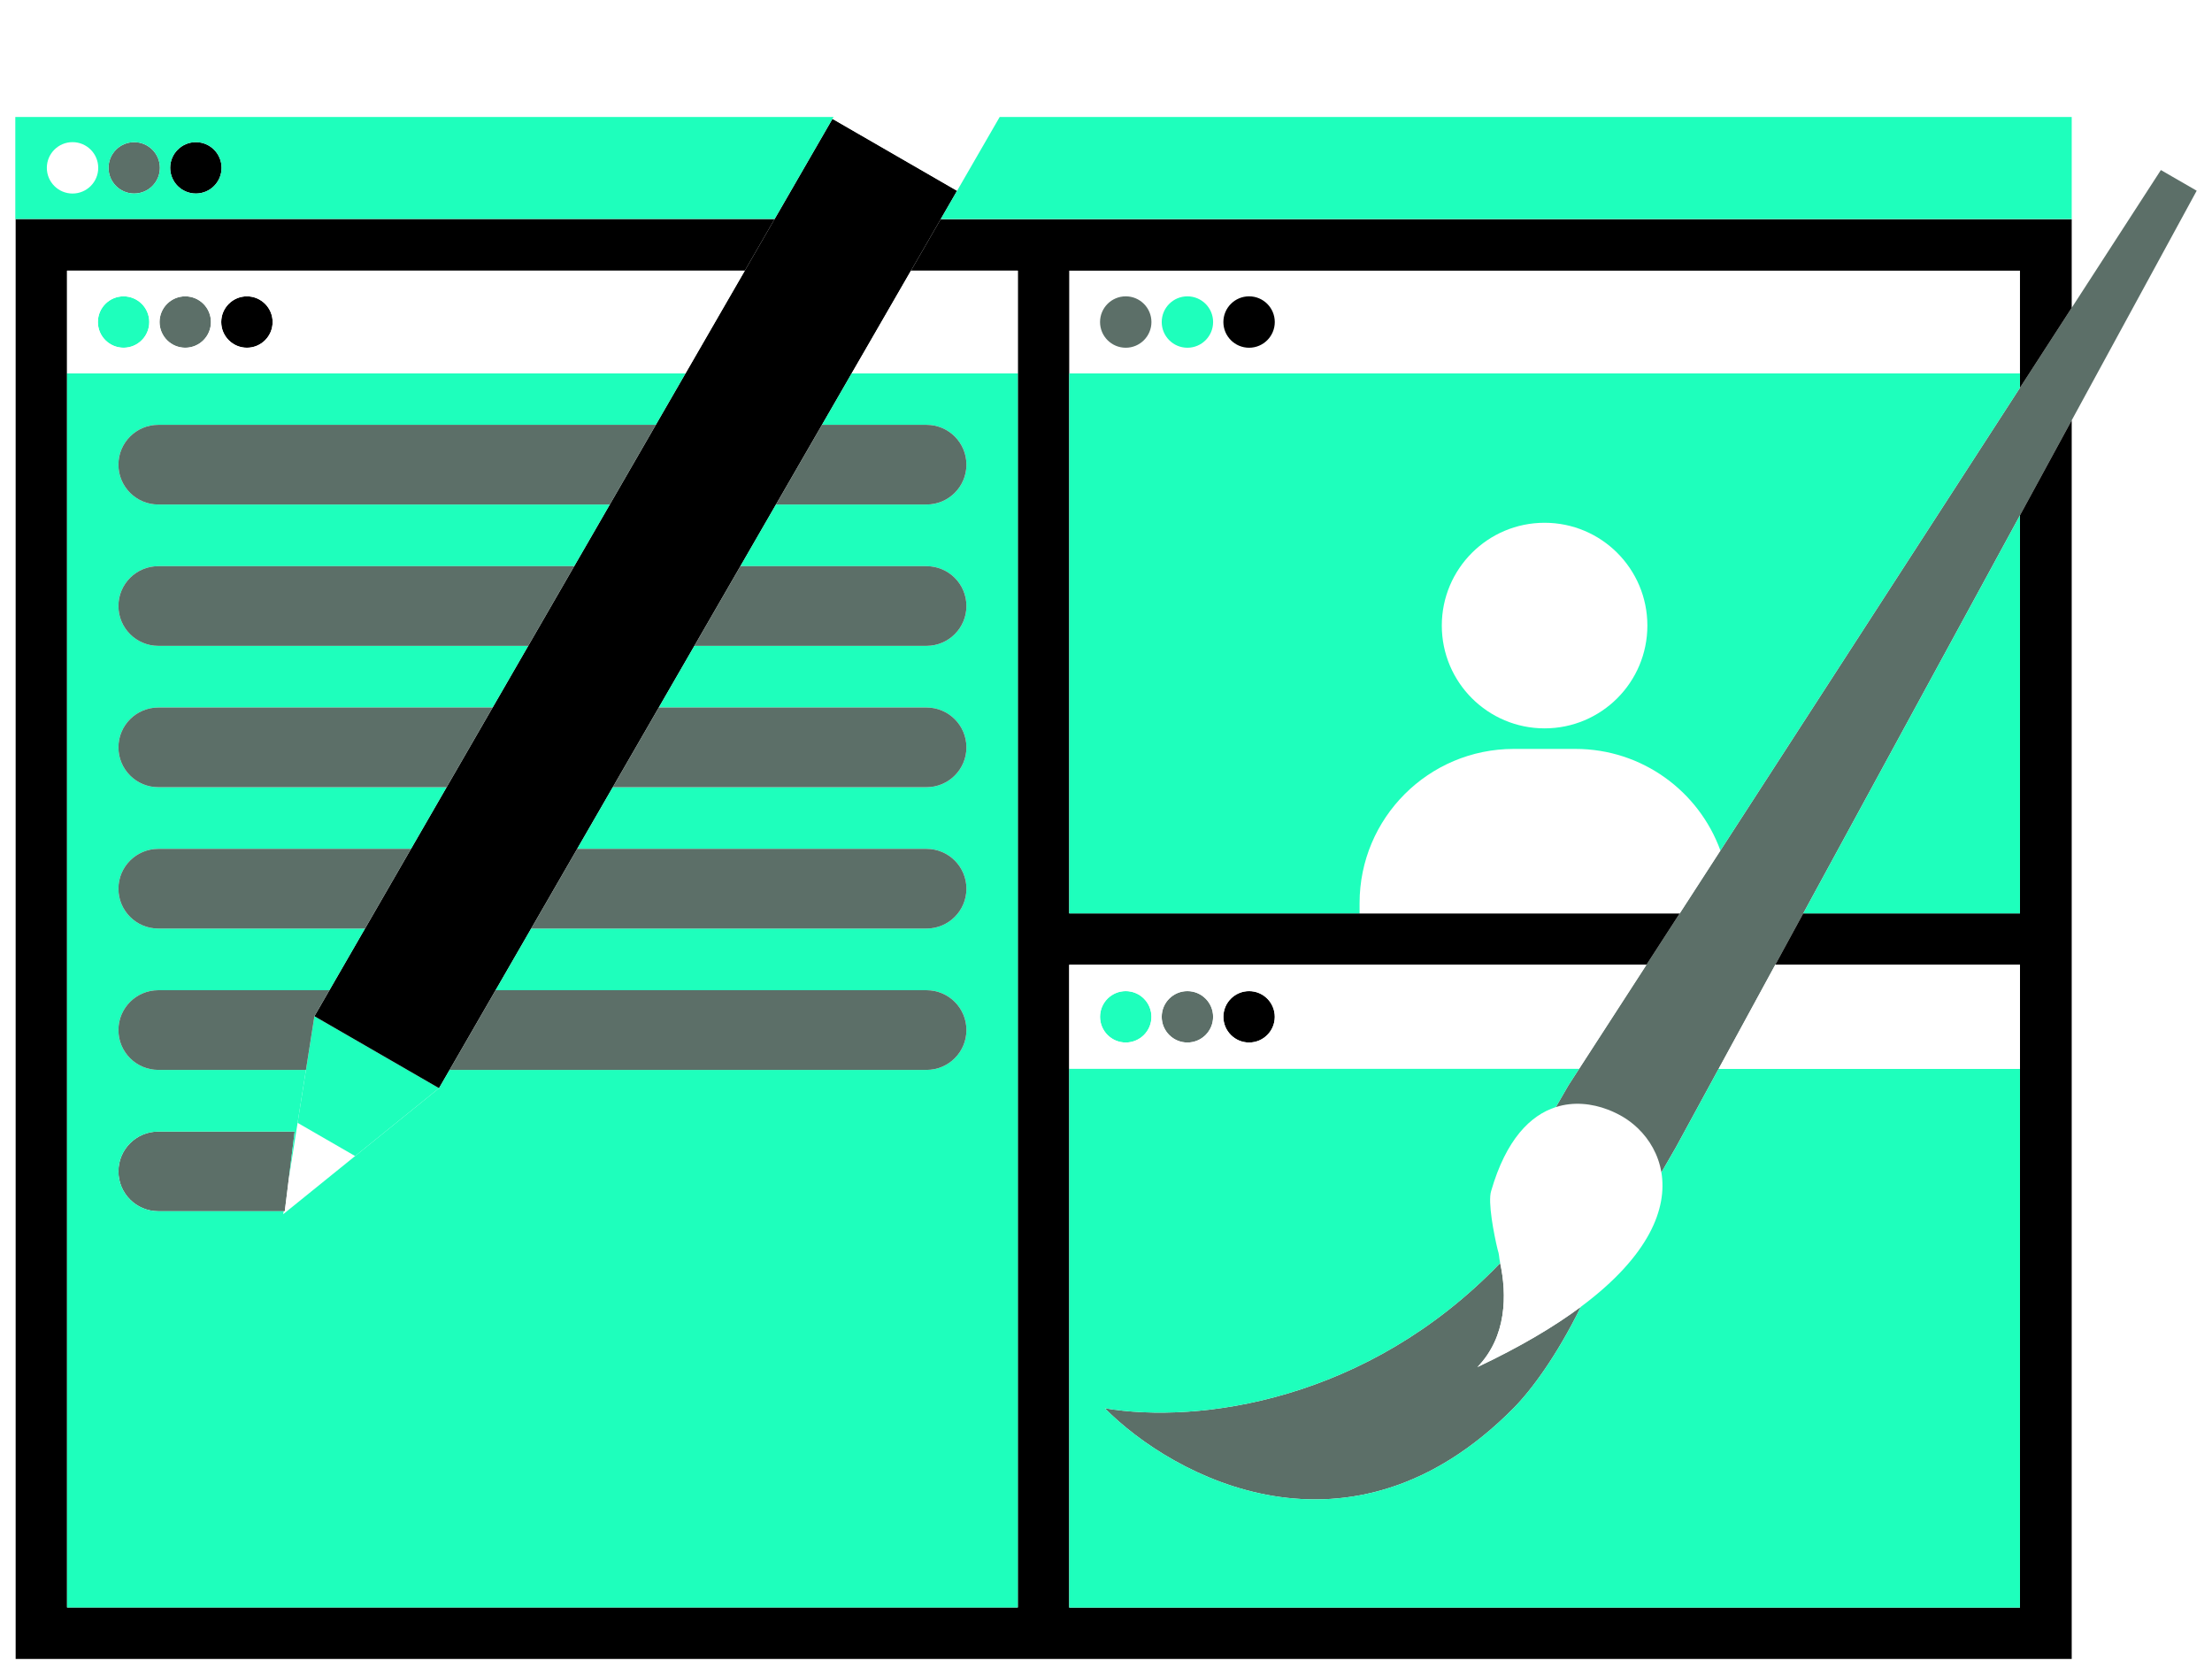 <svg width="289" height="219" viewBox="0 0 289 219" fill="none" xmlns="http://www.w3.org/2000/svg">
<g filter="url(#filter0_d_286_192)">
<path d="M12.834 21.426C12.834 23.28 11.331 24.783 9.476 24.783C7.622 24.783 6.119 23.28 6.119 21.426C6.119 19.572 7.622 18.069 9.476 18.069C11.331 18.069 12.834 19.572 12.834 21.426Z" fill="white"/>
<path d="M20.891 21.426C20.891 23.28 19.388 24.783 17.534 24.783C15.68 24.783 14.177 23.28 14.177 21.426C14.177 19.572 15.68 18.069 17.534 18.069C19.388 18.069 20.891 19.572 20.891 21.426Z" fill="#5C6F68"/>
<path d="M28.948 21.426C28.948 23.28 27.445 24.783 25.591 24.783C23.737 24.783 22.234 23.28 22.234 21.426C22.234 19.572 23.737 18.069 25.591 18.069C27.445 18.069 28.948 19.572 28.948 21.426Z" fill="black"/>
<path d="M19.503 41.57C19.503 43.424 18 44.927 16.146 44.927C14.291 44.927 12.788 43.424 12.788 41.57C12.788 39.715 14.291 38.212 16.146 38.212C18 38.212 19.503 39.715 19.503 41.57Z" fill="#1EFFBC"/>
<path d="M27.56 41.57C27.56 43.424 26.057 44.927 24.203 44.927C22.349 44.927 20.846 43.424 20.846 41.57C20.846 39.715 22.349 38.212 24.203 38.212C26.057 38.212 27.56 39.715 27.56 41.57Z" fill="#5C6F68"/>
<path d="M35.618 41.57C35.618 43.424 34.115 44.927 32.261 44.927C30.406 44.927 28.903 43.424 28.903 41.57C28.903 39.715 30.406 38.212 32.261 38.212C34.115 38.212 35.618 39.715 35.618 41.57Z" fill="black"/>
<path d="M15.474 152.527C15.474 149.653 17.804 147.323 20.678 147.323H38.496L37.743 153.404L37.207 157.731H37.061H20.678C17.804 157.731 15.474 155.401 15.474 152.527Z" fill="#5C6F68"/>
<path d="M139.693 34.855H263.912V48.284H139.693V34.855Z" fill="white"/>
<path d="M150.436 41.57C150.436 43.424 148.933 44.927 147.079 44.927C145.225 44.927 143.722 43.424 143.722 41.57C143.722 39.715 145.225 38.212 147.079 38.212C148.933 38.212 150.436 39.715 150.436 41.57Z" fill="#5C6F68"/>
<path d="M158.494 41.57C158.494 43.424 156.99 44.927 155.136 44.927C153.282 44.927 151.779 43.424 151.779 41.57C151.779 39.715 153.282 38.212 155.136 38.212C156.99 38.212 158.494 39.715 158.494 41.57Z" fill="#1EFFBC"/>
<path d="M166.551 41.57C166.551 43.424 165.048 44.927 163.194 44.927C161.34 44.927 159.836 43.424 159.836 41.57C159.836 39.715 161.34 38.212 163.194 38.212C165.048 38.212 166.551 39.715 166.551 41.57Z" fill="black"/>
<path d="M188.373 81.222C188.373 73.805 194.386 67.793 201.802 67.793C209.219 67.793 215.231 73.805 215.231 81.222C215.231 88.638 209.219 94.651 201.802 94.651C194.386 94.651 188.373 88.638 188.373 81.222Z" fill="white"/>
<path d="M150.436 132.333C150.436 134.187 148.933 135.69 147.079 135.69C145.225 135.69 143.722 134.187 143.722 132.333C143.722 130.479 145.225 128.976 147.079 128.976C148.933 128.976 150.436 130.479 150.436 132.333Z" fill="#1EFFBC"/>
<path d="M158.494 132.333C158.494 134.187 156.99 135.69 155.136 135.69C153.282 135.69 151.779 134.187 151.779 132.333C151.779 130.479 153.282 128.976 155.136 128.976C156.99 128.976 158.494 130.479 158.494 132.333Z" fill="#5C6F68"/>
<path d="M166.551 132.333C166.551 134.187 165.048 135.69 163.194 135.69C161.34 135.69 159.836 134.187 159.836 132.333C159.836 130.479 161.34 128.976 163.194 128.976C165.048 128.976 166.551 130.479 166.551 132.333Z" fill="black"/>
<path d="M144.348 183.474C153.245 192.457 176.376 205.033 197.728 183.474C200.098 181.082 203.414 176.586 206.542 170.217C203.09 172.787 198.652 175.431 193.024 178.092C196.881 174.103 196.883 168.613 196 164.5C178.617 182.586 156.579 185.532 144.348 183.474Z" fill="#5C6F68"/>
<path d="M203.278 144.124C199.963 145.184 196.774 148.331 194.82 155.09C194.361 156.519 195.19 160.77 195.662 162.717C195.902 163.428 195.83 163.709 196 164.5C196.883 168.613 196.881 174.103 193.024 178.092C198.652 175.431 203.09 172.787 206.542 170.217C215.544 163.518 217.843 157.325 217.064 152.662C216.673 150.321 215.506 148.366 214.023 146.926C213.374 146.296 212.665 145.764 211.933 145.341C211.351 145.006 210.725 144.704 210.066 144.453C207.998 143.666 205.606 143.38 203.278 144.124Z" fill="white"/>
<path d="M36.999 158.121L46.397 150.522L38.882 146.183L37.743 153.404L37.207 157.731H37.061L36.999 158.121Z" fill="white"/>
<path d="M38.882 146.183L46.397 150.522L57.36 141.655L53.222 139.266L41.078 132.255L39.973 139.266L38.882 146.183Z" fill="#1EFFBC"/>
<path d="M125.043 24.426L108.761 15.025L101.205 28.112L101.189 28.141L97.312 34.855L89.559 48.284L85.682 54.999L79.674 65.406L75.022 73.464L69.013 83.871L64.361 91.928L58.352 102.336L53.7 110.393L47.691 120.801L43.039 128.858L41.078 132.255L53.222 139.266L57.36 141.655L58.74 139.266L64.749 128.858L69.4 120.801L75.409 110.393L80.061 102.336L86.07 91.928L90.722 83.871L96.731 73.464L101.383 65.406L107.392 54.999L111.268 48.284L119.021 34.855L122.898 28.141L122.915 28.112L125.043 24.426Z" fill="black"/>
<path d="M108.761 15.025L125.043 24.426L130.609 14.784L132.563 11.4L116.281 2L108.9 14.784L108.761 15.025Z" fill="white"/>
<path d="M287 24.415L282.321 21.714L270.671 39.71L263.912 50.152L224.773 110.612L219.458 118.823L215.111 125.538L206.313 139.128L204.914 141.289L203.278 144.124C205.606 143.38 207.998 143.666 210.066 144.453C210.725 144.704 211.351 145.006 211.933 145.341C212.665 145.764 213.374 146.296 214.023 146.926C215.506 148.366 216.673 150.321 217.064 152.662L218.951 149.393L224.54 139.128L231.94 125.538L235.596 118.823L263.912 66.819L270.671 54.404L287 24.415Z" fill="#5C6F68"/>
<path fill-rule="evenodd" clip-rule="evenodd" d="M2 14.784V28.141H2.045V28.112H101.205L108.761 15.025L108.9 14.784H2ZM9.476 24.783C11.331 24.783 12.834 23.28 12.834 21.426C12.834 19.572 11.331 18.069 9.476 18.069C7.622 18.069 6.119 19.572 6.119 21.426C6.119 23.28 7.622 24.783 9.476 24.783ZM17.534 24.783C19.388 24.783 20.891 23.28 20.891 21.426C20.891 19.572 19.388 18.069 17.534 18.069C15.68 18.069 14.177 19.572 14.177 21.426C14.177 23.28 15.68 24.783 17.534 24.783ZM25.591 24.783C27.445 24.783 28.948 23.28 28.948 21.426C28.948 19.572 27.445 18.069 25.591 18.069C23.737 18.069 22.234 19.572 22.234 21.426C22.234 23.28 23.737 24.783 25.591 24.783Z" fill="#1EFFBC"/>
<path d="M2.045 216.22H270.671V54.404L263.912 66.819V118.823H235.596L231.94 125.538H263.912V139.128V209.505H139.693V139.128V125.538H215.111L219.458 118.823H177.63L139.693 118.823V48.284V48.266V34.855H263.912V48.266V48.284V50.152L270.671 39.71V28.112L270.671 28.141H122.898L119.021 34.855H132.978V48.284V209.488H8.76V48.284V34.855H97.312L101.189 28.141H2.045V216.22Z" fill="black"/>
<path fill-rule="evenodd" clip-rule="evenodd" d="M8.76 34.855V48.284H89.559L97.312 34.855H8.76ZM16.146 44.927C18 44.927 19.503 43.424 19.503 41.57C19.503 39.715 18 38.212 16.146 38.212C14.291 38.212 12.788 39.715 12.788 41.57C12.788 43.424 14.291 44.927 16.146 44.927ZM24.203 44.927C26.057 44.927 27.56 43.424 27.56 41.57C27.56 39.715 26.057 38.212 24.203 38.212C22.349 38.212 20.846 39.715 20.846 41.57C20.846 43.424 22.349 44.927 24.203 44.927ZM32.261 44.927C34.115 44.927 35.618 43.424 35.618 41.57C35.618 39.715 34.115 38.212 32.261 38.212C30.406 38.212 28.903 39.715 28.903 41.57C28.903 43.424 30.406 44.927 32.261 44.927Z" fill="white"/>
<path d="M132.978 48.284V34.855H119.021L111.268 48.284H132.978Z" fill="white"/>
<path d="M132.978 209.488V48.284H111.268L107.392 54.999H121.06C123.934 54.999 126.264 57.328 126.264 60.202C126.264 63.076 123.934 65.406 121.06 65.406H101.383L96.731 73.464H121.06C123.934 73.464 126.264 75.793 126.264 78.667C126.264 81.541 123.934 83.871 121.06 83.871H90.722L86.07 91.928H121.06C123.934 91.928 126.264 94.258 126.264 97.132C126.264 100.006 123.934 102.336 121.06 102.336H80.061L75.409 110.393H121.06C123.934 110.393 126.264 112.723 126.264 115.597C126.264 118.471 123.934 120.801 121.06 120.801H69.4L64.749 128.858H121.06C123.934 128.858 126.264 131.188 126.264 134.062C126.264 136.936 123.934 139.266 121.06 139.266H58.74L57.36 141.655L46.397 150.522L36.999 158.121L37.061 157.731H20.678C17.804 157.731 15.474 155.401 15.474 152.527C15.474 149.653 17.804 147.323 20.678 147.323H38.496L37.743 153.404L38.882 146.183L39.973 139.266H20.678C17.804 139.266 15.474 136.936 15.474 134.062C15.474 131.188 17.804 128.858 20.678 128.858H43.039L47.691 120.801H20.678C17.804 120.801 15.474 118.471 15.474 115.597C15.474 112.723 17.804 110.393 20.678 110.393H53.7L58.352 102.336H20.678C17.804 102.336 15.474 100.006 15.474 97.132C15.474 94.258 17.804 91.928 20.678 91.928H64.361L69.013 83.871H20.678C17.804 83.871 15.474 81.541 15.474 78.667C15.474 75.793 17.804 73.464 20.678 73.464H75.022L79.674 65.406H20.678C17.804 65.406 15.474 63.076 15.474 60.202C15.474 57.328 17.804 54.999 20.678 54.999H85.682L89.559 48.284H8.76V209.488H132.978Z" fill="#1EFFBC"/>
<path d="M15.474 60.202C15.474 63.076 17.804 65.406 20.678 65.406H79.674L85.682 54.999H20.678C17.804 54.999 15.474 57.328 15.474 60.202Z" fill="#5C6F68"/>
<path d="M121.06 65.406C123.934 65.406 126.264 63.076 126.264 60.202C126.264 57.328 123.934 54.999 121.06 54.999H107.392L101.383 65.406H121.06Z" fill="#5C6F68"/>
<path d="M15.474 78.667C15.474 81.541 17.804 83.871 20.678 83.871H69.013L75.022 73.464H20.678C17.804 73.464 15.474 75.793 15.474 78.667Z" fill="#5C6F68"/>
<path d="M121.06 83.871C123.934 83.871 126.264 81.541 126.264 78.667C126.264 75.793 123.934 73.464 121.06 73.464H96.731L90.722 83.871H121.06Z" fill="#5C6F68"/>
<path d="M15.474 97.132C15.474 100.006 17.804 102.336 20.678 102.336H58.352L64.361 91.928H20.678C17.804 91.928 15.474 94.258 15.474 97.132Z" fill="#5C6F68"/>
<path d="M121.06 102.336C123.934 102.336 126.264 100.006 126.264 97.132C126.264 94.258 123.934 91.928 121.06 91.928H86.07L80.061 102.336H121.06Z" fill="#5C6F68"/>
<path d="M15.474 115.597C15.474 118.471 17.804 120.801 20.678 120.801H47.691L53.7 110.393H20.678C17.804 110.393 15.474 112.723 15.474 115.597Z" fill="#5C6F68"/>
<path d="M121.06 120.801C123.934 120.801 126.264 118.471 126.264 115.597C126.264 112.723 123.934 110.393 121.06 110.393H75.409L69.4 120.801H121.06Z" fill="#5C6F68"/>
<path d="M15.474 134.062C15.474 136.936 17.804 139.266 20.678 139.266H39.973L41.078 132.255L43.039 128.858H20.678C17.804 128.858 15.474 131.188 15.474 134.062Z" fill="#5C6F68"/>
<path d="M121.06 139.266C123.934 139.266 126.264 136.936 126.264 134.062C126.264 131.188 123.934 128.858 121.06 128.858H64.749L58.74 139.266H121.06Z" fill="#5C6F68"/>
<path fill-rule="evenodd" clip-rule="evenodd" d="M139.693 125.538V139.128H206.313L215.111 125.538H139.693ZM147.079 135.69C148.933 135.69 150.436 134.187 150.436 132.333C150.436 130.479 148.933 128.976 147.079 128.976C145.225 128.976 143.722 130.479 143.722 132.333C143.722 134.187 145.225 135.69 147.079 135.69ZM155.136 135.69C156.99 135.69 158.494 134.187 158.494 132.333C158.494 130.479 156.99 128.976 155.136 128.976C153.282 128.976 151.779 130.479 151.779 132.333C151.779 134.187 153.282 135.69 155.136 135.69ZM163.194 135.69C165.048 135.69 166.551 134.187 166.551 132.333C166.551 130.479 165.048 128.976 163.194 128.976C161.34 128.976 159.836 130.479 159.836 132.333C159.836 134.187 161.34 135.69 163.194 135.69Z" fill="white"/>
<path d="M263.912 209.505V139.128H224.54L218.951 149.393L217.064 152.662C217.843 157.325 215.544 163.518 206.542 170.217C203.414 176.586 200.098 181.082 197.728 183.474C176.376 205.033 153.245 192.457 144.348 183.474C156.579 185.532 178.617 182.586 196 164.5C195.83 163.709 195.902 163.428 195.662 162.717C195.19 160.77 194.361 156.519 194.82 155.09C196.774 148.331 199.963 145.184 203.278 144.124L204.914 141.289L206.313 139.128H139.693V209.505H263.912Z" fill="#1EFFBC"/>
<path d="M197.774 97.336C186.649 97.336 177.63 106.355 177.63 117.48V118.823H219.458L224.773 110.612C221.965 102.868 214.544 97.336 205.831 97.336H197.774Z" fill="white"/>
<path fill-rule="evenodd" clip-rule="evenodd" d="M139.693 48.284V118.823L177.63 118.823V117.48C177.63 106.355 186.649 97.336 197.774 97.336H205.831C214.544 97.336 221.965 102.868 224.773 110.612L263.912 50.152V48.284H139.693ZM201.802 67.793C194.386 67.793 188.373 73.805 188.373 81.222C188.373 88.638 194.386 94.651 201.802 94.651C209.219 94.651 215.231 88.638 215.231 81.222C215.231 73.805 209.219 67.793 201.802 67.793Z" fill="#1EFFBC"/>
<path d="M263.912 118.823V66.819L235.596 118.823H263.912Z" fill="#1EFFBC"/>
<path d="M263.912 139.128V125.538H231.94L224.54 139.128H263.912Z" fill="white"/>
<path d="M270.671 28.112L270.671 14.784H130.609L125.043 24.426L122.915 28.112H270.671Z" fill="#1EFFBC"/>
</g>
<defs>
<filter id="filter0_d_286_192" x="0" y="0.5" width="289" height="218.22" filterUnits="userSpaceOnUse" color-interpolation-filters="sRGB">
<feFlood flood-opacity="0" result="BackgroundImageFix"/>
<feColorMatrix in="SourceAlpha" type="matrix" values="0 0 0 0 0 0 0 0 0 0 0 0 0 0 0 0 0 0 127 0" result="hardAlpha"/>
<feOffset dy="0.5"/>
<feGaussianBlur stdDeviation="1"/>
<feComposite in2="hardAlpha" operator="out"/>
<feColorMatrix type="matrix" values="0 0 0 0 0 0 0 0 0 0 0 0 0 0 0 0 0 0 0.5 0"/>
<feBlend mode="normal" in2="BackgroundImageFix" result="effect1_dropShadow_286_192"/>
<feBlend mode="normal" in="SourceGraphic" in2="effect1_dropShadow_286_192" result="shape"/>
</filter>
</defs>
</svg>
